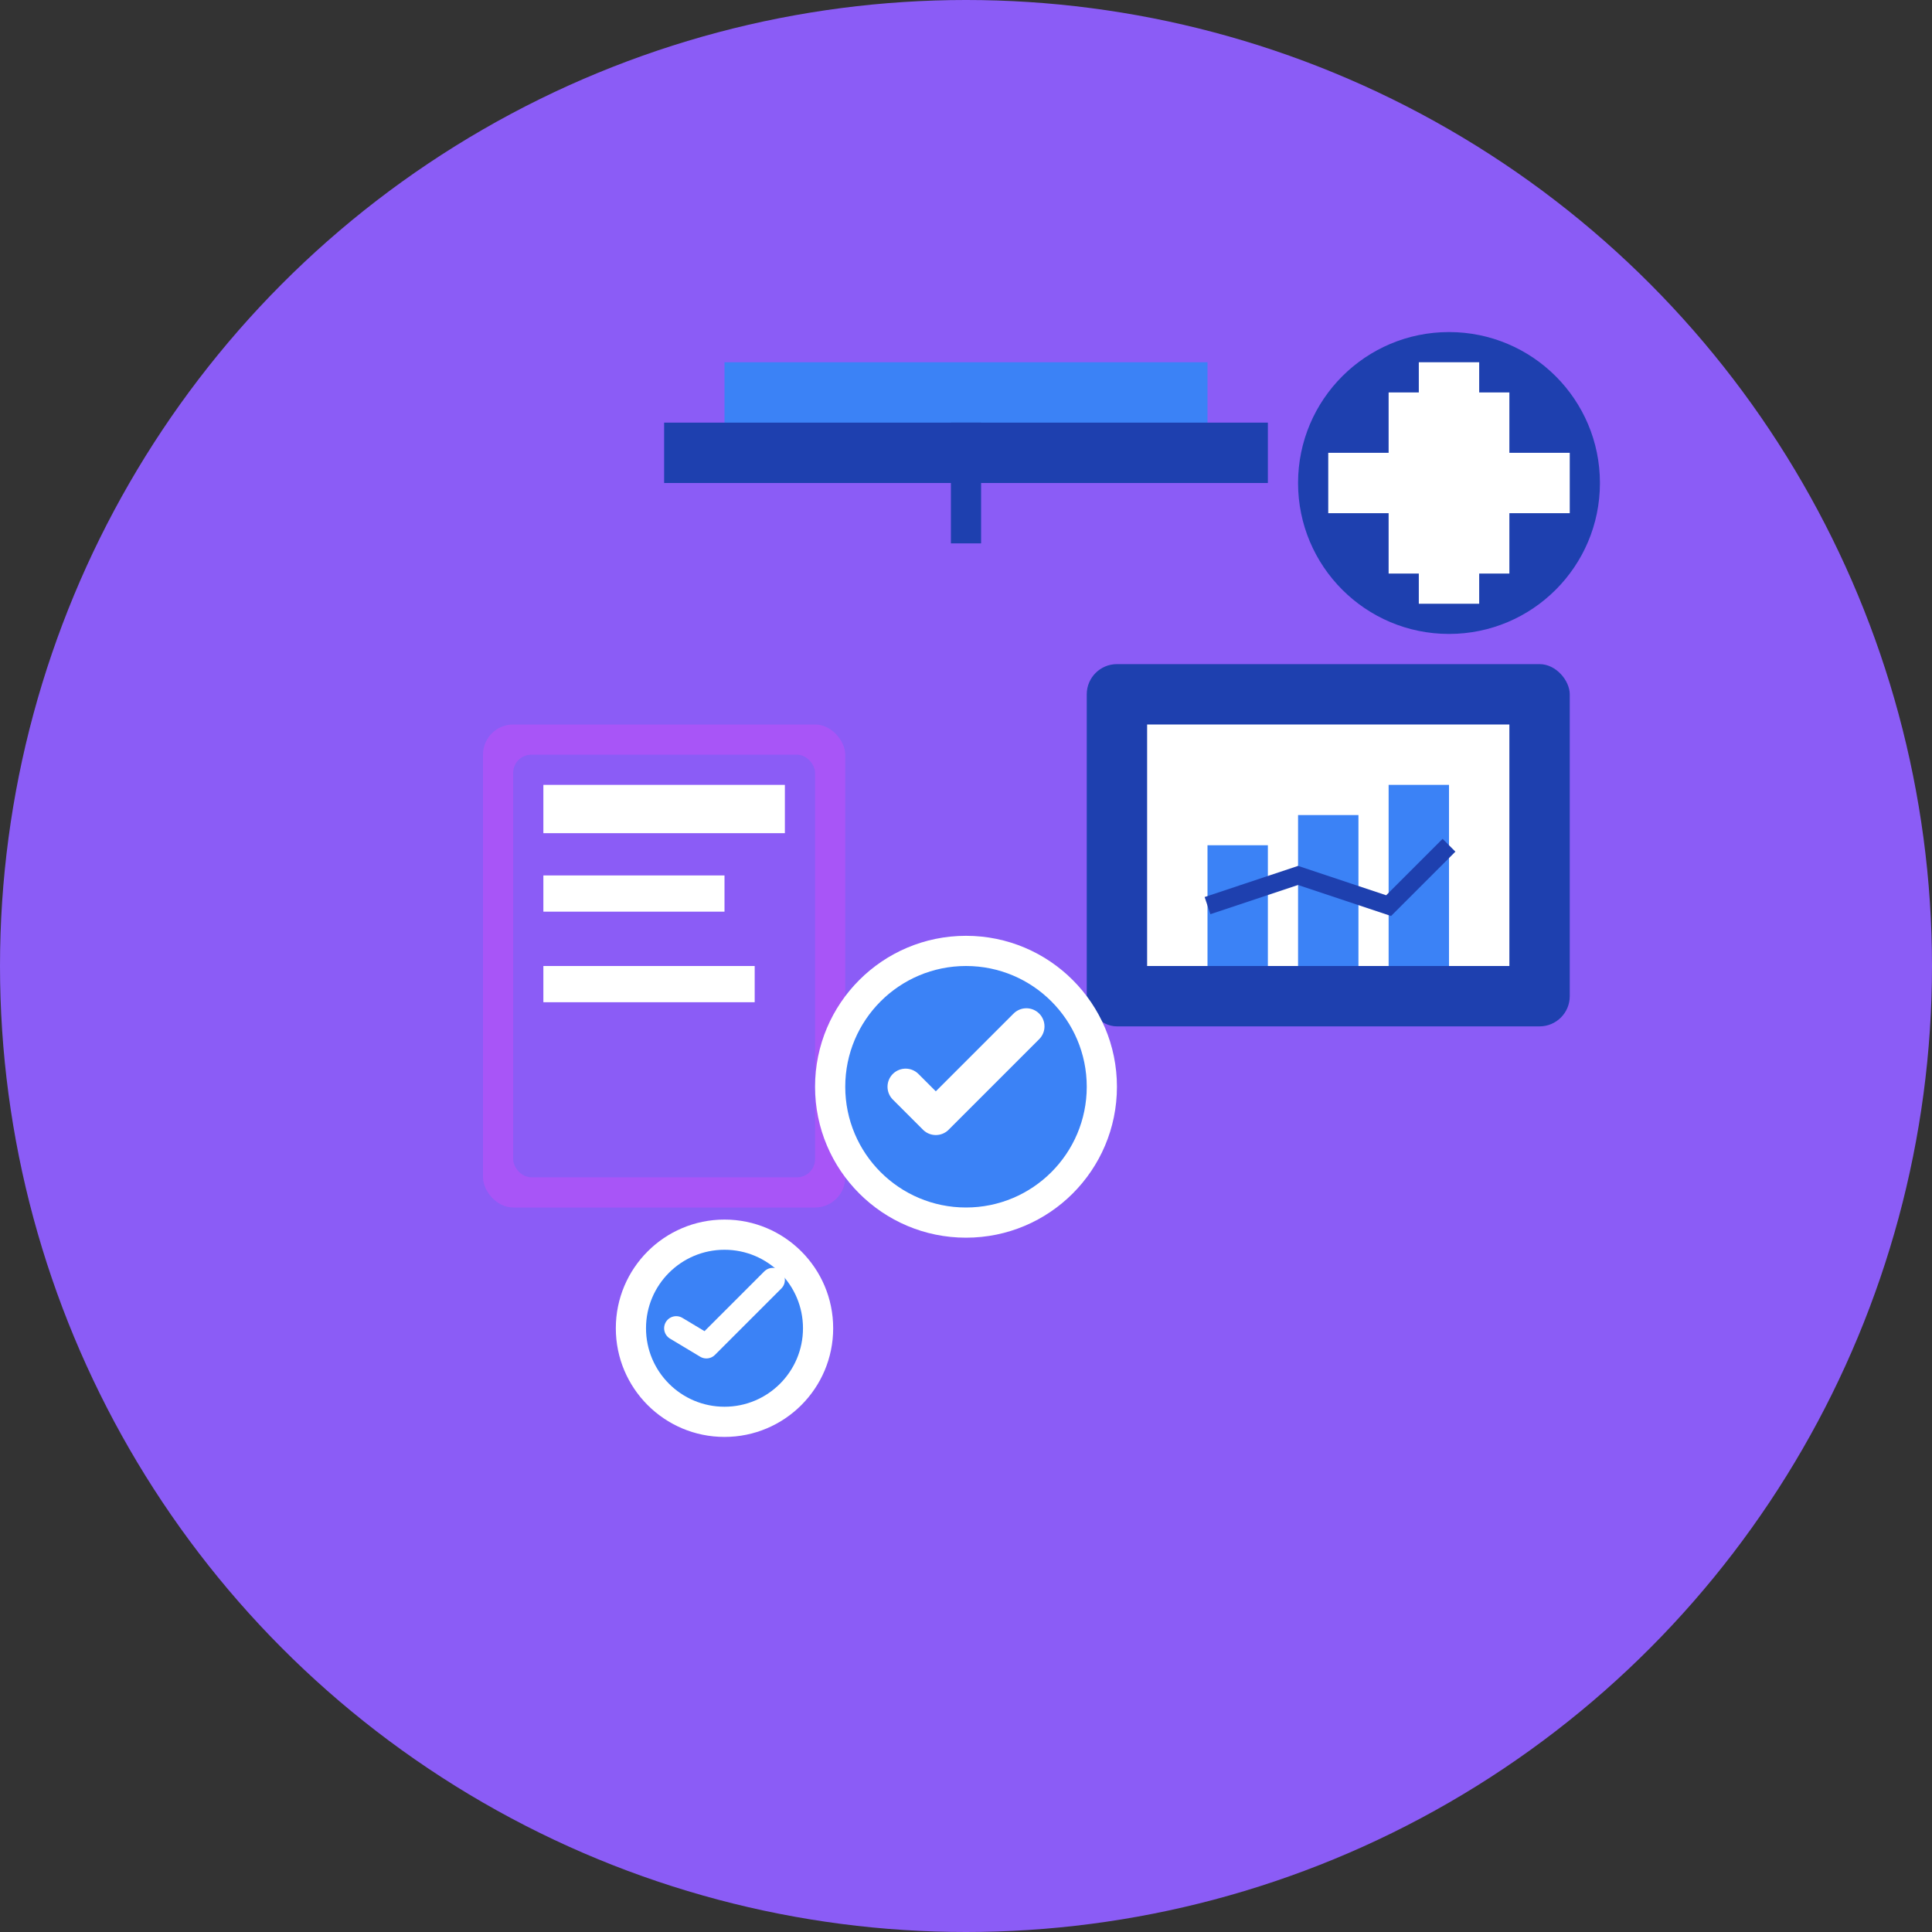 <svg width="32" height="32" viewBox="0 0 32 32" fill="none" xmlns="http://www.w3.org/2000/svg">
  <rect x="0" y="0" width="32" height="32" fill="#333333" stroke="none"/>
  <!-- Background circle -->
  <circle cx="16" cy="16" r="16" fill="#8b5cf6"/>
  
  <!-- Graduation Cap (upper center) -->
  <rect x="12" y="6" width="8" height="2" fill="#3b82f6"/>
  <rect x="11" y="7" width="10" height="1" fill="#1e40af"/>
  <path d="M16 7 L16 9" stroke="#1e40af" stroke-width="0.5"/>
  
  <!-- Books/Documents (below graduation cap, left) -->
  <rect x="8" y="12" width="6" height="8" rx="0.5" fill="#a855f7"/>
  <rect x="8.5" y="12.5" width="5" height="7" rx="0.3" fill="#8b5cf6"/>
  <rect x="9" y="13" width="4" height="0.8" fill="#ffffff"/>
  <rect x="9" y="14.5" width="3" height="0.6" fill="#ffffff"/>
  <rect x="9" y="16" width="3.5" height="0.6" fill="#ffffff"/>
  
  <!-- Computer Monitor (right of books) -->
  <rect x="18" y="11" width="8" height="6" rx="0.5" fill="#1e40af"/>
  <rect x="19" y="12" width="6" height="4" fill="#ffffff"/>
  <!-- Bar chart in monitor -->
  <rect x="20" y="14" width="1" height="2" fill="#3b82f6"/>
  <rect x="21.5" y="13.5" width="1" height="2.5" fill="#3b82f6"/>
  <rect x="23" y="13" width="1" height="3" fill="#3b82f6"/>
  <!-- Line graph in monitor -->
  <path d="M20 15 L21.5 14.5 L23 15 L24 14" stroke="#1e40af" stroke-width="0.3" fill="none"/>
  
  <!-- Gear/Cogwheel (upper right) -->
  <circle cx="24" cy="8" r="2.5" fill="#1e40af"/>
  <rect x="23" y="6.5" width="2" height="3" fill="#ffffff"/>
  <rect x="22" y="7.5" width="4" height="1" fill="#ffffff"/>
  <rect x="23.5" y="6" width="1" height="4" fill="#ffffff"/>
  
  <!-- Large Checkmark (center) -->
  <circle cx="16" cy="18" r="2.5" fill="#ffffff"/>
  <circle cx="16" cy="18" r="2" fill="#3b82f6"/>
  <path d="M15 18 L15.5 18.5 L17 17" stroke="#ffffff" stroke-width="0.6" stroke-linecap="round" stroke-linejoin="round"/>
  
  <!-- Smaller Checkmark (below, left) -->
  <circle cx="12" cy="22" r="1.8" fill="#ffffff"/>
  <circle cx="12" cy="22" r="1.3" fill="#3b82f6"/>
  <path d="M11.2 22 L11.7 22.3 L12.8 21.2" stroke="#ffffff" stroke-width="0.4" stroke-linecap="round" stroke-linejoin="round"/>
</svg>